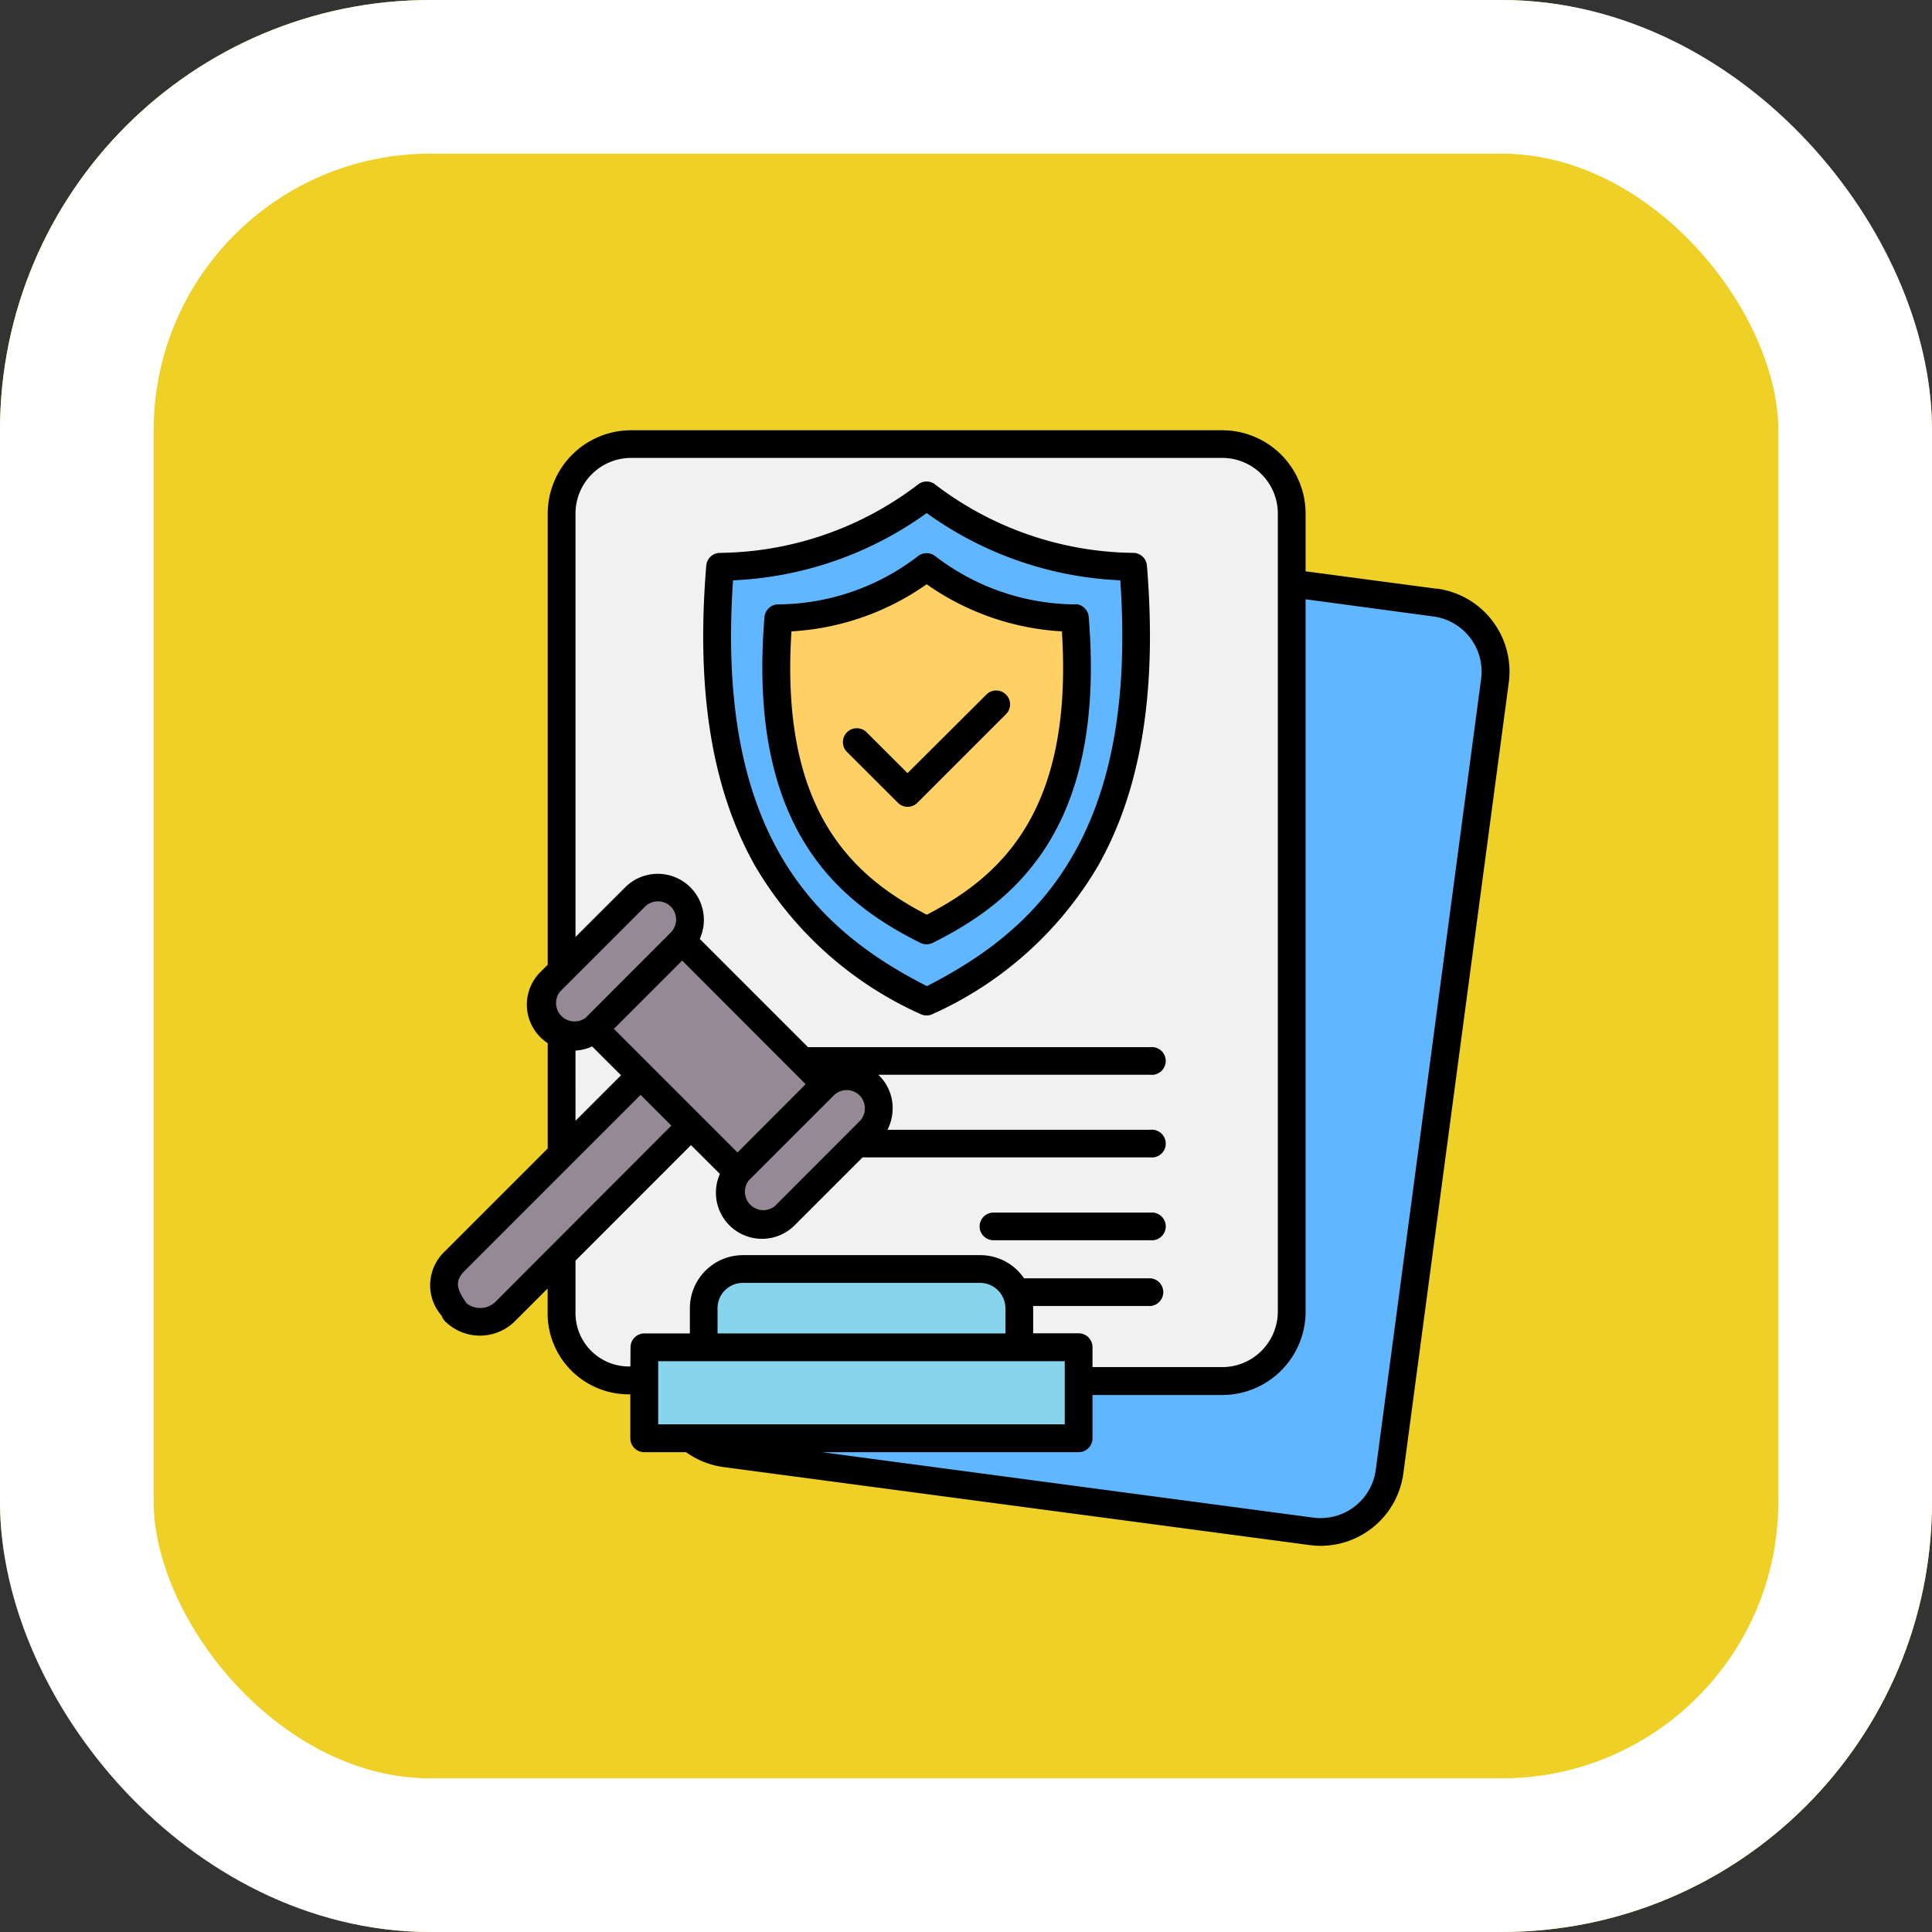 <svg xmlns="http://www.w3.org/2000/svg" width="62.865" height="62.865" viewBox="0 0 62.865 62.865">
  <rect x="0" y="0" width="62.865" height="62.865" fill="#333333" stroke="none"/>
  <g id="Group_1111435" data-name="Group 1111435" transform="translate(-1276.15 -2830)">
    <g id="Group_1099341" data-name="Group 1099341" transform="translate(1276.15 2830)">
      <g id="Rectangle_402588" data-name="Rectangle 402588" transform="translate(0 0)" fill="#efd026" stroke="#fff" stroke-width="5">
        <rect width="62.865" height="62.865" rx="14" stroke="none"/>
        <rect x="2.5" y="2.5" width="57.865" height="57.865" rx="11.5" fill="none"/>
      </g>
    </g>
    <g id="Group_1111434" data-name="Group 1111434" transform="translate(1269.355 2825.4)">
      <path id="Path_900242" data-name="Path 900242" d="M90.465,48.082c-.011-.011-.023-.02-.033-.032l-.343-.378h9.369a.226.226,0,1,0,0-.452H88.218l-3.7-3.7.066-.143a1.273,1.273,0,0,0-2.056-1.431L80.52,43.956V29.634A2.037,2.037,0,0,1,82.554,27.6h19.237a2.037,2.037,0,0,1,2.034,2.034V55.6a2.037,2.037,0,0,1-2.034,2.034H97.343v-.874a.226.226,0,0,0-.226-.226H95.413V55.194h4.046a.226.226,0,0,0,0-.452h-4.24l-.067-.1a1.5,1.5,0,0,0-1.237-.655H86.19a1.5,1.5,0,0,0-1.5,1.5v1.048H82.986a.226.226,0,0,0-.226.226v.876l-.251-.028A1.946,1.946,0,0,1,80.522,55.6V53.854L84.5,49.869l1.212,1.209-.066.143A1.271,1.271,0,0,0,87.7,52.653l2.289-2.289h9.466a.226.226,0,0,0,0-.452H90.526l.172-.33a1.289,1.289,0,0,0,.144-.595,1.26,1.26,0,0,0-.371-.9Z" transform="translate(-55.227 -8.322)" fill="#f1f1f2" fill-rule="evenodd"/>
      <path id="Path_900243" data-name="Path 900243" d="M202.592,88.21l4.413.589a2.038,2.038,0,0,1,1.747,2.285l-3.429,25.74a2.04,2.04,0,0,1-2.286,1.747l-16.2-2.158.028-.422h8.563a.227.227,0,0,0,.226-.226v-1.632h4.448a2.49,2.49,0,0,0,2.486-2.486V88.21Z" transform="translate(-153.54 -64.368)" fill="#60b7ff" fill-rule="evenodd"/>
      <path id="Path_900244" data-name="Path 900244" d="M31.356,308.747a.938.938,0,0,1-1.248.064l-.035-.029-.022-.041c-.015-.029-.037-.057-.055-.085-.292-.45-.373-.819.039-1.231l5.885-5.886,1.322,1.32Z" transform="translate(-8.281 -261.632)" fill="#968996" fill-rule="evenodd"/>
      <path id="Path_900245" data-name="Path 900245" d="M160.844,53a20.969,20.969,0,0,1-.252,5.419,11.749,11.749,0,0,1-1.4,3.8,11.14,11.14,0,0,1-4.767,4.205l-.1.053-.1-.053a11.14,11.14,0,0,1-4.767-4.205,11.743,11.743,0,0,1-1.4-3.8A20.938,20.938,0,0,1,147.791,53l.014-.2.2-.012a11.424,11.424,0,0,0,6.181-2.145l.133-.1.133.1a11.431,11.431,0,0,0,6.181,2.145l.2.012Z" transform="translate(-117.37 -29.544)" fill="#f1f1f2" fill-rule="evenodd"/>
      <path id="Path_900246" data-name="Path 900246" d="M155.723,46.282a.225.225,0,0,0-.218-.207,11.048,11.048,0,0,1-6.59-2.274.225.225,0,0,0-.278,0,11.035,11.035,0,0,1-6.59,2.274.225.225,0,0,0-.215.208c-.267,3.238-.072,6.753,1.561,9.643a11.731,11.731,0,0,0,5.282,4.726.22.22,0,0,0,.1.023.238.238,0,0,0,.1-.023,11.734,11.734,0,0,0,5.282-4.726C155.793,53.036,155.988,49.52,155.723,46.282Z" transform="translate(-111.829 -23.258)" fill="#60b7ff" fill-rule="evenodd"/>
      <path id="Path_900247" data-name="Path 900247" d="M102.225,247.3l.527.527-2.539,2.542-4.342-4.342,2.543-2.542,3.811,3.813Z" transform="translate(-69.421 -207.954)" fill="#968996" fill-rule="evenodd"/>
      <path id="Path_900248" data-name="Path 900248" d="M156.089,300.93a.818.818,0,0,1,1.158,0,.825.825,0,0,1,0,1.161l-2.765,2.768a.821.821,0,0,1-1.161-1.162Z" transform="translate(-122.324 -260.846)" fill="#968996" fill-rule="evenodd"/>
      <path id="Path_900249" data-name="Path 900249" d="M80.54,284.475v-3.043l.213-.012a1.261,1.261,0,0,0,.459-.114l.142-.066,1.212,1.209Z" transform="translate(-55.245 -242.861)" fill="#f1f1f2" fill-rule="evenodd"/>
      <path id="Path_900250" data-name="Path 900250" d="M72.944,223.345a.821.821,0,1,1-1.162-1.16l2.768-2.767a.818.818,0,0,1,1.4.581.8.8,0,0,1-.239.581Z" transform="translate(-46.925 -185.474)" fill="#968996" fill-rule="evenodd"/>
      <path id="Path_900251" data-name="Path 900251" d="M177.846,92.614a7.89,7.89,0,0,1-3.342-2.98,8.358,8.358,0,0,1-.989-2.674,14.772,14.772,0,0,1-.194-3.783l.013-.2.2-.014a8.256,8.256,0,0,0,4.288-1.492l.132-.094.132.094a8.244,8.244,0,0,0,4.288,1.492l.2.014.013.2a14.77,14.77,0,0,1-.194,3.783,8.393,8.393,0,0,1-.989,2.674,7.894,7.894,0,0,1-3.342,2.98l-.1.053Z" transform="translate(-141.002 -58.052)" fill="#f1f1f2" fill-rule="evenodd"/>
      <path id="Path_900252" data-name="Path 900252" d="M177.44,76.457a.226.226,0,0,0-.219-.207,7.776,7.776,0,0,1-4.695-1.619.225.225,0,0,0-.278,0,7.774,7.774,0,0,1-4.693,1.62.226.226,0,0,0-.219.207,15.669,15.669,0,0,0,.176,4.308A8.8,8.8,0,0,0,168.63,83.7a8.523,8.523,0,0,0,3.655,3.135.229.229,0,0,0,.1.023.24.24,0,0,0,.1-.023,8.538,8.538,0,0,0,3.656-3.136,8.8,8.8,0,0,0,1.119-2.936A15.64,15.64,0,0,0,177.44,76.457Z" transform="translate(-135.44 -51.767)" fill="#ffd064" fill-rule="evenodd"/>
      <path id="Path_900253" data-name="Path 900253" d="M116.27,417.83h13.681v2.506H116.27Z" transform="translate(-88.284 -369.164)" fill="#87d4ed" fill-rule="evenodd"/>
      <path id="Path_900254" data-name="Path 900254" d="M141.91,386.105v-1.048a1.049,1.049,0,0,1,1.047-1.048h7.725a1.049,1.049,0,0,1,1.047,1.048v1.048Z" transform="translate(-111.993 -337.891)" fill="#87d4ed" fill-rule="evenodd"/>
      <path id="Path_900255" data-name="Path 900255" d="M38.67,44.508a.452.452,0,0,1,.452-.452h5.111a.452.452,0,1,1,0,.9H39.122A.452.452,0,0,1,38.67,44.508ZM39.528,27.2a.448.448,0,0,1,0,.639l-2.881,2.881a.449.449,0,0,1-.637,0l-1.645-1.643A.452.452,0,1,1,35,28.434l1.325,1.323L38.891,27.2a.449.449,0,0,1,.637,0Zm-2.58,7.166c2.429-1.257,4.775-3.389,4.4-9.222a8.461,8.461,0,0,1-4.4-1.533,8.464,8.464,0,0,1-4.4,1.533C32.172,30.973,34.518,33.1,36.948,34.362Zm4.84-10.1a7.541,7.541,0,0,1-4.563-1.572.451.451,0,0,0-.557,0,7.536,7.536,0,0,1-4.561,1.572.452.452,0,0,0-.437.414c-.566,6.875,2.414,9.276,5.074,10.6a.457.457,0,0,0,.2.047.44.44,0,0,0,.2-.047c2.66-1.325,5.643-3.726,5.077-10.6A.449.449,0,0,0,41.788,24.258Zm-4.84,12.426c3.487-1.783,6.882-4.8,6.3-13.209a11.627,11.627,0,0,1-6.3-2.188,11.627,11.627,0,0,1-6.3,2.188C30.066,31.883,33.461,34.9,36.948,36.684ZM43.682,22.59a10.8,10.8,0,0,1-6.458-2.226.451.451,0,0,0-.557,0A10.789,10.789,0,0,1,30.21,22.59a.452.452,0,0,0-.434.415c-.338,4.089.185,7.285,1.59,9.773a11.887,11.887,0,0,0,5.378,4.817.457.457,0,0,0,.2.047.44.44,0,0,0,.2-.047,11.88,11.88,0,0,0,5.378-4.817c1.408-2.487,1.928-5.684,1.593-9.773A.449.449,0,0,0,43.682,22.59Zm11.307,4.1a1.81,1.81,0,0,0-1.553-2.031L49.278,24.1V47.28a2.716,2.716,0,0,1-2.712,2.712H42.344V51.4a.452.452,0,0,1-.452.452H33.541l15.987,2.13a1.812,1.812,0,0,0,2.033-1.553ZM28.212,48.892H41.441v2.054H28.212Zm11.3-1.726v.822H30.143v-.822a.823.823,0,0,1,.821-.822h7.725A.823.823,0,0,1,39.509,47.166Zm-12.2,1.274a.452.452,0,0,1,.452-.452h1.479v-.822a1.728,1.728,0,0,1,1.725-1.725h7.725a1.724,1.724,0,0,1,1.424.754h4.12a.452.452,0,0,1,0,.9H40.413v.889h1.479a.452.452,0,0,1,.452.452v.648h4.222a1.811,1.811,0,0,0,1.808-1.808V21.312A1.811,1.811,0,0,0,46.566,19.5H27.329a1.811,1.811,0,0,0-1.808,1.808V35.088l1.624-1.623a1.5,1.5,0,0,1,2.42,1.686l3.521,3.521H44.232a.452.452,0,1,1,0,.9H35.373c.009.011.022.019.031.029a1.483,1.483,0,0,1,.437,1.06,1.512,1.512,0,0,1-.169.7h8.561a.452.452,0,1,1,0,.9H34.86l-2.223,2.223a1.5,1.5,0,0,1-2.417-1.685l-.941-.938-3.758,3.759V47.28a1.739,1.739,0,0,0,1.786,1.783Zm-4.391-1.486a.708.708,0,0,1-.5.206A.7.7,0,0,1,21.969,47c-.018-.035-.043-.068-.065-.1-.246-.377-.31-.627.009-.947l5.726-5.727,1,1Zm2.6-8.17a1.492,1.492,0,0,0,.541-.134l.941.938-1.482,1.481Zm3.1-3.84-2.765,2.767a.6.6,0,0,1-.843-.84L27.784,34.1a.6.6,0,0,1,.839,0,.6.6,0,0,1,0,.84Zm3.955,4.5h0l.434.434L30.792,42.1l-4.022-4.022,2.223-2.222Zm2.186,1.643L32,43.852a.6.6,0,0,1-.842-.841l2.768-2.767a.593.593,0,0,1,.839,0,.6.6,0,0,1,0,.841ZM53.556,23.759l-4.278-.569V21.312A2.716,2.716,0,0,0,46.566,18.6H27.329a2.716,2.716,0,0,0-2.712,2.712V35.991l-.24.239a1.5,1.5,0,0,0,0,2.119,1.636,1.636,0,0,0,.24.194v3.428l-3.342,3.342a1.506,1.506,0,0,0-.126,2.079.266.266,0,0,0,.025.035.417.417,0,0,0,.1.163,1.613,1.613,0,0,0,2.276,0l1.064-1.063v.75a2.637,2.637,0,0,0,2.691,2.692V51.4a.452.452,0,0,0,.452.452h1.362a2.694,2.694,0,0,0,1.221.485L49.41,54.875a2.825,2.825,0,0,0,.36.024,2.718,2.718,0,0,0,2.688-2.354L55.89,26.8a2.722,2.722,0,0,0-2.334-3.046Z" fill-rule="evenodd"/>
    </g>
  </g>
</svg>

